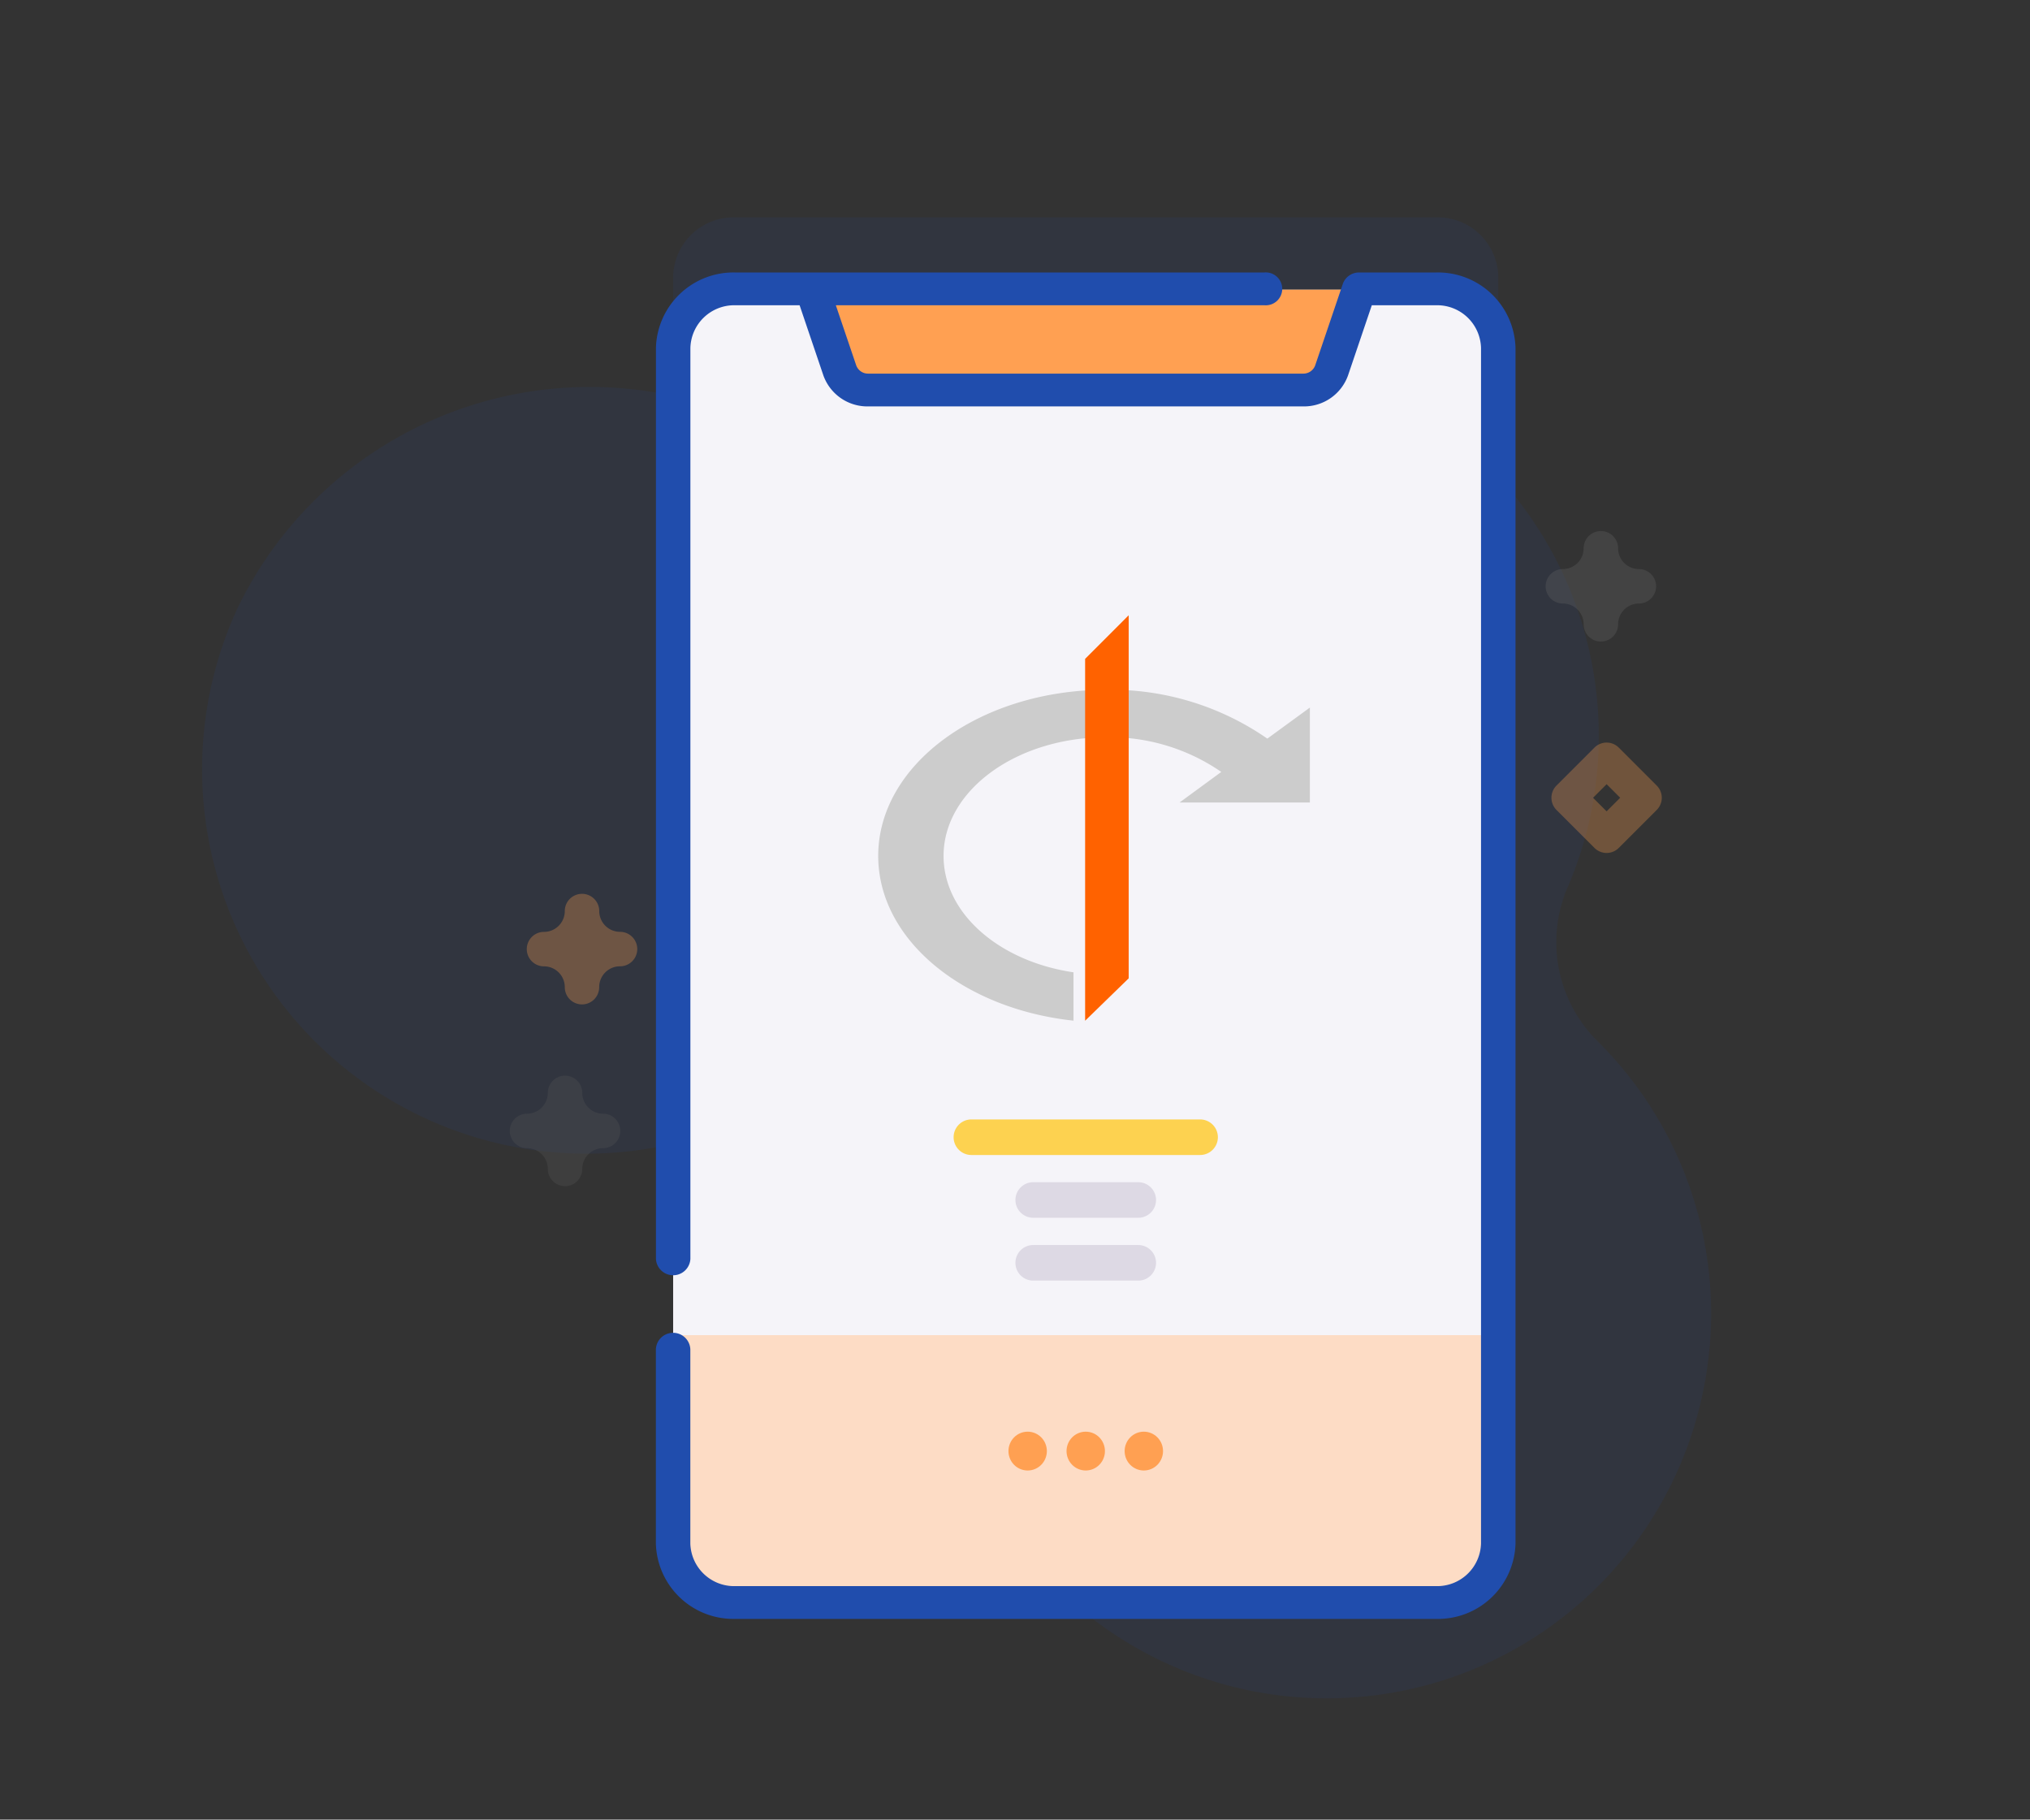 <?xml version="1.0" encoding="iso-8859-1"?>

<!--
 * Copyright (c) 2020, WSO2 Inc. (http://www.wso2.org) All Rights Reserved.
 *
 * WSO2 Inc. licenses this file to you under the Apache License,
 * Version 2.0 (the "License"); you may not use this file except
 * in compliance with the License.
 * You may obtain a copy of the License at
 *
 *     http://www.apache.org/licenses/LICENSE-2.0
 *
 * Unless required by applicable law or agreed to in writing,
 * software distributed under the License is distributed on an
 * "AS IS" BASIS, WITHOUT WARRANTIES OR CONDITIONS OF ANY
 * KIND, either express or implied. See the License for the
 * specific language governing permissions and limitations
 * under the License.
-->

<svg id="oidc-mobile-template-illustration" class="icon" xmlns="http://www.w3.org/2000/svg" xmlns:xlink="http://www.w3.org/1999/xlink" width="98.752" height="88.503"
     viewBox="0 0 98.752 88.503">
    <rect x="0" y="0" width="98.752" height="88.503" fill="#333333" stroke="none"/>
    <g id="oidc-mobile-illustration" transform="translate(11.948 -31.932)">
        <path id="Path_102" class="path fill primary"
              d="M80.018,99.982A18.64,18.64,0,0,0,68.963,88.556a6.768,6.768,0,0,1-4.366-6.24q0-.091,0-.183A18.681,18.681,0,0,0,30.889,71.483a15.243,15.243,0,0,1-12.2,6.322q-.213,0-.427,0A19.026,19.026,0,0,0,0,96.231,18.683,18.683,0,0,0,36.229,102.9a3.823,3.823,0,0,1,4.634-2.338l.072.02a3.813,3.813,0,0,1,2.777,3.975,18.683,18.683,0,1,0,36.3-4.578Z"
              transform="matrix(0.914, 0.407, -0.407, 0.914, 38.772, -26.441)" fill="#204dad" opacity="0.1" />
        <path id="Path_129" class="path fill primary"
              d="M176.411,45.37v58.075a2.947,2.947,0,0,1-3.02,2.867h-34.1a2.947,2.947,0,0,1-3.02-2.867V45.37a2.947,2.947,0,0,1,3.02-2.867h34.1A2.947,2.947,0,0,1,176.411,45.37Z"
              transform="translate(-115.473)" fill="#204dad" opacity="0.1"/>
        <path id="Path_130"
              d="M176.411,66.37v58.075a2.947,2.947,0,0,1-3.02,2.867h-34.1a2.947,2.947,0,0,1-3.02-2.867V66.37a2.947,2.947,0,0,1,3.02-2.867h34.1A2.947,2.947,0,0,1,176.411,66.37Z"
              transform="translate(-115.473 -17.48)" fill="#f5f4f9" />
        <path id="Path_131" class="path fill primary"
              d="M136.272,387.176v9.941a3.021,3.021,0,0,0,3.02,3.02h34.1a3.021,3.021,0,0,0,3.02-3.02v-9.941Z"
              transform="translate(-115.473 -290.305)" fill="#ffd5b8" style="fill-opacity: 0.8;"/>
        <path id="Path_132" class="path fill primary"
              d="M201.887,67.664l1.342-4.164H176.614l1.342,4.164a1.451,1.451,0,0,0,1.378,1.011h21.175A1.45,1.45,0,0,0,201.887,67.664Z"
              transform="translate(-149.052 -17.477)" fill="#ffa052"/>
        <path id="Path_133" class="path fill primary"
              d="M169.228,58.5h-3.742a.835.835,0,0,0-.8.552l-1.342,3.958a.609.609,0,0,1-.58.409H141.591a.609.609,0,0,1-.58-.409l-.989-2.917h20.841a.8.8,0,1,0,0-1.593H135.13a3.771,3.771,0,0,0-3.859,3.668v44.307a.839.839,0,0,0,1.676,0V62.168a2.133,2.133,0,0,1,2.182-2.074h3.131l1.154,3.406a2.274,2.274,0,0,0,2.176,1.514h21.175a2.274,2.274,0,0,0,2.176-1.514l1.154-3.406h3.131a2.133,2.133,0,0,1,2.182,2.074v58.151a2.133,2.133,0,0,1-2.182,2.074h-34.1a2.133,2.133,0,0,1-2.182-2.074v-9.449a.839.839,0,0,0-1.676,0v9.449a3.771,3.771,0,0,0,3.859,3.668h34.1a3.771,3.771,0,0,0,3.859-3.668V62.168A3.771,3.771,0,0,0,169.228,58.5Z"
              transform="translate(-111.31 -13.315)" fill="#204dad"/>
        <path id="Path_134" d="M229.691,319.41H218.566a.865.865,0,0,1,0-1.73h11.125a.865.865,0,0,1,0,1.73Z"
              transform="translate(-183.259 -231.301)" fill="#fdd250"/>
        <path id="Path_135" d="M241.617,338.553h-5.11a.865.865,0,0,1,0-1.73h5.11a.865.865,0,0,1,0,1.73Z"
              transform="translate(-198.193 -247.391)" fill="#ddd9e4"/>
        <path id="Path_136" d="M241.617,357.7h-5.11a.865.865,0,0,1,0-1.73h5.11a.865.865,0,0,1,0,1.73Z"
              transform="translate(-198.193 -263.482)" fill="#ddd9e4"/>
        <g id="Group_49" transform="translate(37.11 101.566)">
            <ellipse class="path fill secondary" id="Ellipse_16" cx="0.934" cy="0.944" rx="0.934" ry="0.944" transform="translate(5.651)"
                     fill="#ffa052"/>
            <ellipse class="path fill secondary" id="Ellipse_17" cx="0.934" cy="0.944" rx="0.934" ry="0.944" transform="translate(2.825)"
                     fill="#ffa052"/>
            <ellipse class="path fill secondary" id="Ellipse_18" cx="0.934" cy="0.944" rx="0.934" ry="0.944" fill="#ffa052"/>
        </g>
        <path id="Path_141" class="path fill tertiary"
              d="M400.156,143.834a.838.838,0,0,1-.838-.838,1.012,1.012,0,0,0-1.011-1.011.838.838,0,1,1,0-1.676,1.012,1.012,0,0,0,1.011-1.011.838.838,0,0,1,1.676,0,1.012,1.012,0,0,0,1.011,1.011.838.838,0,1,1,0,1.676A1.012,1.012,0,0,0,400.994,143,.838.838,0,0,1,400.156,143.834Z"
              transform="translate(-334.227 -80.699)" fill="#696969" opacity="0.3"/>
        <path id="Path_142" class="path fill tertiary"
              d="M79.355,310.444a.838.838,0,0,1-.838-.838,1.012,1.012,0,0,0-1.011-1.011.838.838,0,0,1,0-1.676,1.012,1.012,0,0,0,1.011-1.011.838.838,0,0,1,1.676,0,1.012,1.012,0,0,0,1.011,1.011.838.838,0,0,1,0,1.676,1.012,1.012,0,0,0-1.011,1.011A.838.838,0,0,1,79.355,310.444Z"
              transform="translate(-63.816 -220.819)" fill="#595959" opacity="0.3"/>
        <path id="Path_143" class="path fill secondary"
              d="M406,208.548a.835.835,0,0,1-.593-.246l-1.846-1.846a.838.838,0,0,1,0-1.185l1.846-1.846a.838.838,0,0,1,1.185,0l1.846,1.846a.838.838,0,0,1,0,1.185l-1.846,1.846A.835.835,0,0,1,406,208.548Zm-.66-2.684.66.66.66-.66-.66-.66Z"
              transform="translate(-339.792 -135.13)" fill="#ffa052" opacity="0.3"/>
        <path id="Path_144" class="path fill primary"
              d="M88.635,254.841A.838.838,0,0,1,87.8,254a1.012,1.012,0,0,0-1.011-1.011.838.838,0,1,1,0-1.676A1.012,1.012,0,0,0,87.8,250.3a.838.838,0,0,1,1.676,0,1.012,1.012,0,0,0,1.011,1.011.838.838,0,1,1,0,1.676A1.012,1.012,0,0,0,89.473,254,.838.838,0,0,1,88.635,254.841Z"
              transform="translate(-72.273 -174.056)" fill="#ffa052" opacity="0.3"/>
        <g id="oidc-logo" transform="translate(30.771 61.855)">
            <g id="g2202">
                <path id="path2204"
                      d="M-8212.5,9812.321a13.346,13.346,0,0,0-7.829-2.376c-6.135,0-11.1,3.617-11.1,8.081,0,4.084,4.14,7.438,9.5,8.013v-2.351c-3.613-.534-6.321-2.864-6.321-5.662,0-3.175,3.538-5.771,7.921-5.771a9.553,9.553,0,0,1,5.589,1.686l-2.031,1.488h6.341v-4.618Z"
                      transform="translate(8231.432 -9806.319)" fill="#ccc"/>
                <path id="path2206" d="M-5335.867,8155v17.6l2.12-2.062v-17.659Z"
                      transform="translate(5345.935 -8152.877)" fill="#ff6200"/>
            </g>
        </g>
    </g>
</svg>
